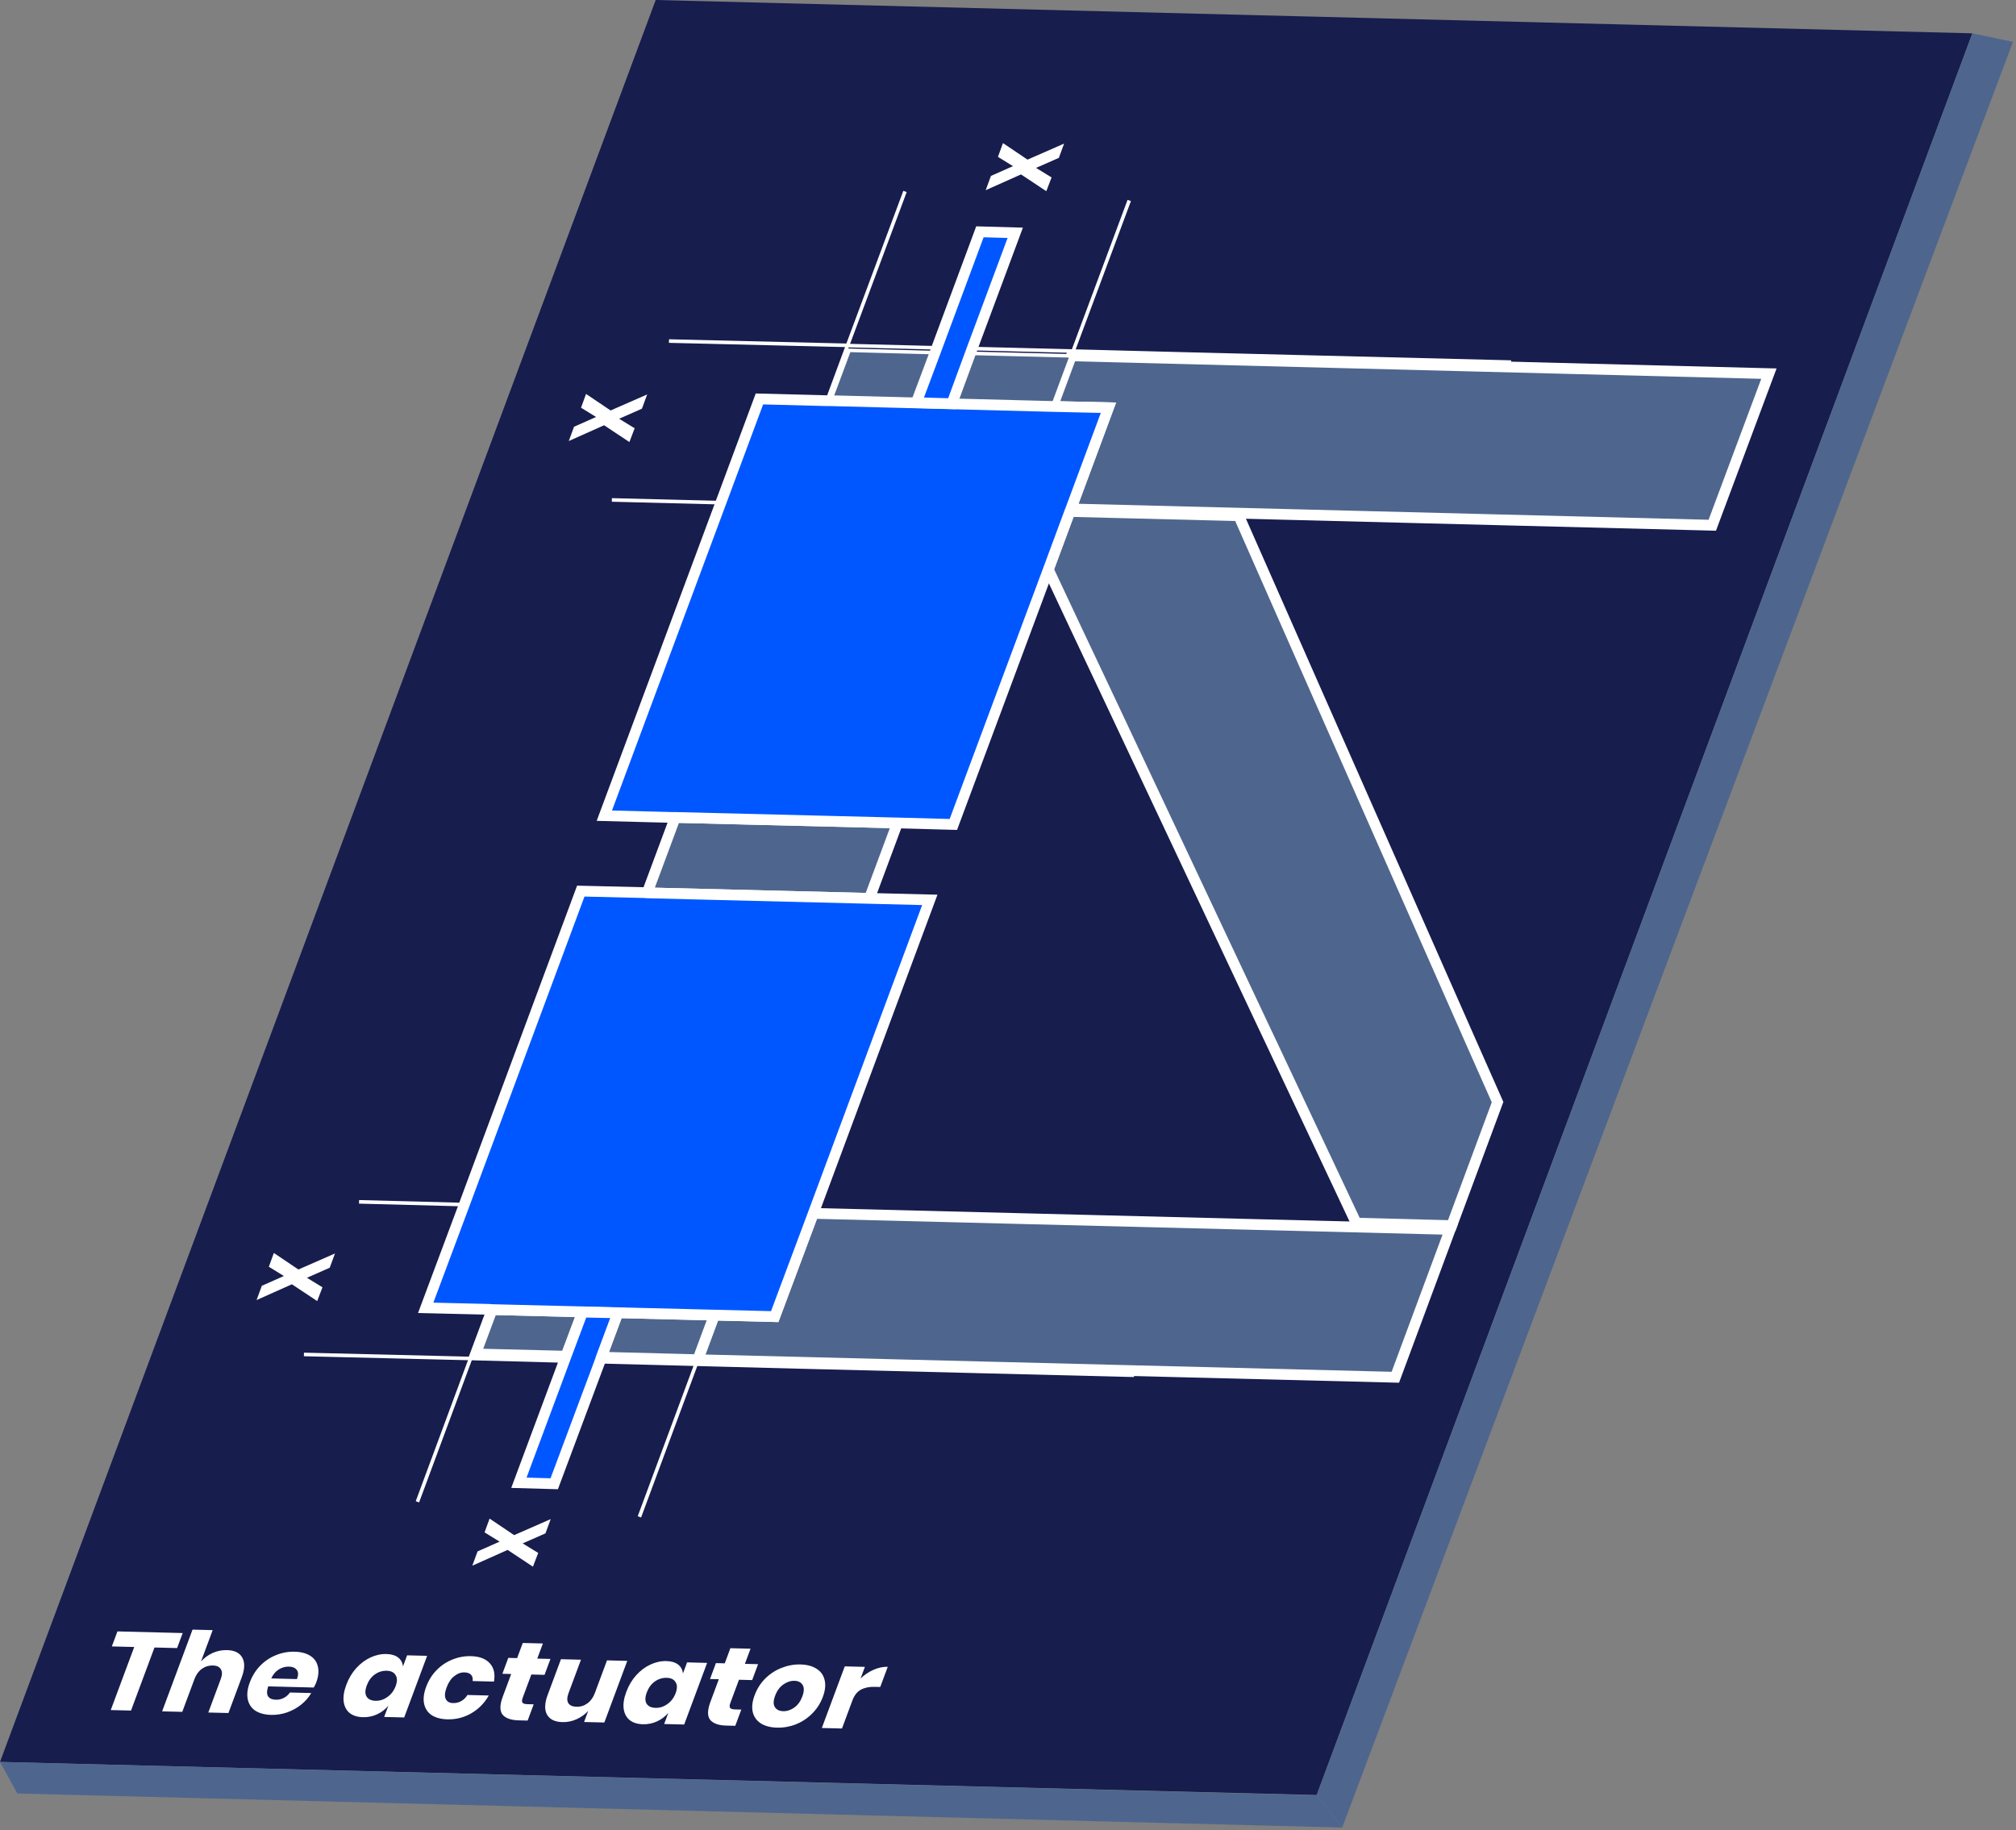 <svg width="563" height="511" viewBox="0 0 563 511" fill="none" xmlns="http://www.w3.org/2000/svg">
<rect x="0" y="0" width="563" height="511" fill="#808080" stroke="none"/>
<path d="M293.949 113.493L299.197 99.429L293.949 113.493ZM293.949 113.493L299.197 99.429L293.949 113.493ZM293.949 113.493L299.197 99.429L293.949 113.493ZM293.949 113.493L299.197 99.429L293.949 113.493ZM293.949 113.493L299.197 99.429L293.949 113.493ZM293.949 113.493L299.197 99.429L293.949 113.493ZM293.949 113.493L299.197 99.429L293.949 113.493ZM293.949 113.493L299.197 99.429L293.949 113.493ZM293.949 113.493L299.197 99.429L293.949 113.493ZM183.115 0L0 491.968L367.699 501.204L550.813 9.306L183.115 0ZM345.938 144.001L368.468 195.08L378.544 217.89L410.871 291.15L418.218 307.803L405.413 342.299L378.754 341.599L354.334 289.681L352.935 286.742L309.063 193.61L300.596 175.698L292.899 159.394L292.76 159.115L266.24 230.205L250.567 229.785L242.8 250.847L259.663 251.267L227.057 338.801L404.923 343.279L389.6 384.562L194.8 379.664L199.418 367.209L194.8 379.664L167.861 378.964L167.371 380.224L154.706 414.23L144.84 413.95L157.505 379.944L157.995 378.684L132.735 378.054L137.353 365.6H136.444L118.811 365.18L129.517 336.352L162.123 248.818L179.756 249.237H180.666L188.502 228.176H187.593L168.701 227.686L201.237 140.292L212.013 111.324L230.905 111.814H231.815L237.062 97.75L261.063 98.379L261.552 97.05L273.587 64.723L283.453 65.003L271.488 97.33L270.998 98.659L299.127 99.359L493.927 104.257L478.183 146.59L299.057 142.042L298.777 142.741L345.938 144.001ZM293.949 113.493L299.197 99.429L293.949 113.493ZM293.949 113.493L299.197 99.429L293.949 113.493ZM293.949 113.493L299.197 99.429L293.949 113.493ZM293.949 113.493L299.197 99.429L293.949 113.493ZM293.949 113.493L299.197 99.429L293.949 113.493ZM293.949 113.493L299.197 99.429L293.949 113.493ZM293.949 113.493L299.197 99.429L293.949 113.493ZM293.949 113.493L299.197 99.429L293.949 113.493ZM293.949 113.493L299.197 99.429L293.949 113.493ZM293.949 113.493L299.197 99.429L293.949 113.493Z" fill="#171D4D"/>
<path d="M493.997 104.327L478.183 146.659L299.057 142.111L309.553 113.843L293.949 113.493L299.197 99.359L493.997 104.327Z" fill="#4E668D" stroke="white" stroke-width="3" stroke-miterlimit="10"/>
<path d="M421.996 101.109L329.215 98.799L299.687 98.03L271.488 97.33" stroke="white" stroke-miterlimit="10"/>
<path d="M261.622 97.12L236.712 96.49L236.433 96.421L186.823 95.231" stroke="white" stroke-miterlimit="10"/>
<path d="M404.993 343.279L389.669 384.562L194.87 379.664L199.488 367.209L216.351 367.629L227.126 338.801L404.993 343.279Z" fill="#4E668D" stroke="white" stroke-width="3" stroke-miterlimit="10"/>
<path d="M84.875 378.194L131.196 379.314H131.406L157.575 380.014" stroke="white" stroke-miterlimit="10"/>
<path d="M167.511 380.224L194.38 380.923L223.908 381.693L316.69 384.002" stroke="white" stroke-miterlimit="10"/>
<path d="M199.488 367.209L194.87 379.664L167.931 378.964L172.549 366.579L162.683 366.369L158.065 378.684L132.805 378.054L137.423 365.669L199.488 367.209Z" fill="#4E668D" stroke="white" stroke-width="3" stroke-miterlimit="10"/>
<path d="M250.637 229.785L242.8 250.847L180.736 249.307L188.572 228.246L250.637 229.785Z" fill="#4E668D" stroke="white" stroke-width="3" stroke-miterlimit="10"/>
<path d="M136.514 365.6L131.546 379.034L131.406 379.314L116.572 419.337" stroke="white" stroke-miterlimit="10"/>
<path d="M252.736 53.458L236.712 96.42V96.49L236.573 96.77L230.975 111.884" stroke="white" stroke-miterlimit="10"/>
<path d="M187.663 228.246L179.826 249.237" stroke="white" stroke-miterlimit="10"/>
<path d="M299.197 99.359L293.949 113.493L231.885 111.884L237.132 97.82L261.132 98.45L255.885 112.444L265.821 112.724L270.998 98.659L299.197 99.359Z" fill="#4E668D" stroke="white" stroke-miterlimit="10"/>
<path d="M315.36 55.977L299.687 98.03L299.547 98.38L299.197 99.359" stroke="white" stroke-miterlimit="10"/>
<path d="M194.87 379.664L194.52 380.644L194.38 380.924L178.566 423.536" stroke="white" stroke-miterlimit="10"/>
<path d="M418.218 307.734L405.413 342.229L378.754 341.53L354.334 289.681L352.935 286.742L309.063 193.611L300.596 175.698L292.899 159.325L292.759 159.045L298.777 142.812L345.937 144.001L368.468 195.08L378.544 217.891L410.871 291.15L418.218 307.734Z" fill="#4E668D" stroke="white" stroke-width="3" stroke-miterlimit="10"/>
<path d="M345.938 144.001L405.483 145.54L477.903 147.36" stroke="white" stroke-miterlimit="10"/>
<path d="M201.307 140.362L170.87 139.593" stroke="white" stroke-miterlimit="10"/>
<path d="M129.656 336.352L100.269 335.582" stroke="white" stroke-miterlimit="10"/>
<path d="M83.336 354.474L76.478 349.856L75.079 353.704L79.277 356.293L73.12 359.022L71.65 363.011L81.516 358.602L88.583 363.29L90.053 359.442L85.715 356.783L92.082 353.984L93.551 349.996L83.336 354.474Z" fill="white"/>
<path d="M143.581 428.643L136.724 424.025L135.324 427.874L139.522 430.463L133.365 433.192L131.896 437.18L141.761 432.772L148.829 437.46L150.298 433.611L145.96 430.953L152.327 428.154L153.796 424.165L143.581 428.643Z" fill="white"/>
<path d="M286.952 44.572L280.095 39.954L278.695 43.802L282.893 46.391L276.736 49.12L275.267 53.108L285.133 48.7L292.2 53.388L293.669 49.54L289.331 46.881L295.698 44.082L297.168 40.094L286.952 44.572Z" fill="white"/>
<path d="M170.52 114.613L163.662 109.995L162.263 113.844L166.461 116.432L160.304 119.161L158.834 123.15L168.7 118.742L175.768 123.43L177.237 119.581L172.899 116.922L179.266 114.123L180.735 110.135L170.52 114.613Z" fill="white"/>
<path d="M309.552 113.844L299.057 142.112L298.777 142.812L292.759 159.045L266.24 230.206L250.637 229.786L188.572 228.246H187.662L168.77 227.757L201.307 140.363L212.082 111.395L230.975 111.884H231.884L293.949 113.494L309.552 113.844Z" fill="#0057FF" stroke="white" stroke-width="3" stroke-miterlimit="10"/>
<path d="M283.523 65.004L271.488 97.33L270.998 98.66L265.82 112.724L255.885 112.444L261.132 98.45L261.622 97.12L273.657 64.724L283.523 65.004Z" fill="#0057FF" stroke="white" stroke-width="3" stroke-miterlimit="10"/>
<path d="M259.663 251.267L227.126 338.801L216.351 367.629L199.488 367.209L137.423 365.67L136.514 365.6L118.881 365.18L129.656 336.352L162.193 248.818L179.826 249.238L180.735 249.308L242.8 250.847L259.663 251.267Z" fill="#0057FF" stroke="white" stroke-width="3" stroke-miterlimit="10"/>
<path d="M172.549 366.579L167.931 378.964L167.511 380.223L154.776 414.299L144.91 414.02L157.575 380.014L158.065 378.684L162.683 366.369L172.549 366.579Z" fill="#0057FF" stroke="white" stroke-width="3" stroke-miterlimit="10"/>
<path d="M51.019 455.986L49.458 460.18L43.142 460.021L36.588 477.63L30.93 477.487L37.484 459.878L31.234 459.72L32.794 455.526L51.019 455.986ZM63.393 460.749C65.499 460.802 66.92 461.502 67.659 462.849C68.419 464.196 68.371 466.021 67.514 468.324L63.795 478.316L58.17 478.174L61.659 468.799C62.087 467.648 62.091 466.745 61.671 466.091C61.28 465.417 60.547 465.067 59.472 465.04C58.332 465.011 57.295 465.327 56.363 465.988C55.453 466.65 54.764 467.608 54.297 468.862L50.9 477.991L45.275 477.849L53.768 455.028L59.393 455.17L56.134 463.928C57.043 462.913 58.123 462.121 59.376 461.551C60.651 460.981 61.99 460.714 63.393 460.749ZM88.314 469.783C88.153 470.214 87.922 470.686 87.621 471.197L74.891 470.876C74.475 472.173 74.477 473.117 74.899 473.709C75.329 474.28 76.037 474.578 77.023 474.603C77.857 474.624 78.62 474.446 79.314 474.069C80.008 473.692 80.557 473.198 80.962 472.586L86.916 472.736C86.223 473.943 85.291 475.019 84.12 475.965C82.957 476.89 81.647 477.615 80.19 478.138C78.741 478.641 77.249 478.873 75.714 478.835C73.916 478.789 72.445 478.399 71.302 477.665C70.188 476.91 69.485 475.855 69.193 474.499C68.901 473.143 69.088 471.57 69.753 469.781C70.427 467.972 71.392 466.419 72.649 465.123C73.936 463.806 75.411 462.816 77.075 462.153C78.746 461.469 80.481 461.149 82.279 461.195C84.1 461.24 85.57 461.63 86.692 462.364C87.813 463.098 88.51 464.112 88.781 465.405C89.082 466.679 88.926 468.138 88.314 469.783ZM82.921 468.837C83.364 467.707 83.349 466.856 82.876 466.284C82.432 465.691 81.717 465.383 80.73 465.358C79.699 465.332 78.737 465.598 77.843 466.157C76.949 466.715 76.251 467.548 75.75 468.656L82.921 468.837ZM107.916 461.841C109.319 461.877 110.415 462.205 111.201 462.827C111.988 463.448 112.432 464.279 112.532 465.319L113.691 462.205L119.283 462.346L112.879 479.554L107.286 479.413L108.446 476.298C107.581 477.314 106.533 478.107 105.302 478.678C104.071 479.249 102.754 479.517 101.351 479.481C99.838 479.443 98.608 479.059 97.662 478.33C96.746 477.58 96.185 476.529 95.981 475.174C95.798 473.821 96.04 472.25 96.706 470.461C97.379 468.652 98.3 467.098 99.47 465.799C100.669 464.481 101.991 463.487 103.435 462.818C104.909 462.128 106.403 461.803 107.916 461.841ZM108.003 466.513C106.797 466.482 105.684 466.828 104.663 467.549C103.663 468.271 102.919 469.29 102.429 470.606C101.94 471.921 101.919 472.958 102.367 473.717C102.837 474.476 103.675 474.87 104.882 474.901C106.066 474.931 107.172 474.575 108.201 473.833C109.252 473.092 110.014 472.084 110.489 470.809C110.971 469.514 110.966 468.486 110.474 467.727C110.011 466.947 109.188 466.543 108.003 466.513ZM131.526 462.437C133.894 462.496 135.649 463.163 136.791 464.437C137.941 465.691 138.326 467.392 137.947 469.54L131.993 469.39C132.093 468.646 131.945 468.061 131.55 467.636C131.155 467.211 130.54 466.988 129.707 466.967C128.72 466.942 127.771 467.291 126.86 468.015C125.956 468.719 125.244 469.77 124.723 471.168C124.203 472.566 124.123 473.643 124.484 474.399C124.852 475.135 125.529 475.515 126.516 475.54C127.35 475.561 128.117 475.373 128.818 474.975C129.52 474.578 130.096 474.012 130.547 473.276L136.501 473.426C135.288 475.554 133.652 477.214 131.592 478.407C129.54 479.58 127.329 480.136 124.961 480.077C123.162 480.031 121.692 479.641 120.548 478.907C119.434 478.153 118.731 477.097 118.439 475.741C118.147 474.385 118.334 472.812 119 471.023C119.673 469.214 120.638 467.661 121.896 466.365C123.182 465.049 124.658 464.058 126.321 463.395C127.993 462.711 129.728 462.391 131.526 462.437ZM149.04 475.89L147.353 480.423L144.82 480.36C142.67 480.305 141.176 479.77 140.338 478.752C139.528 477.715 139.552 476.045 140.409 473.742L142.762 467.42L140.295 467.358L141.948 462.917L144.415 462.98L145.987 458.755L151.612 458.897L150.04 463.121L153.724 463.214L152.071 467.655L148.387 467.562L146 473.977C145.747 474.655 145.714 475.132 145.899 475.406C146.107 475.681 146.562 475.828 147.263 475.845L149.04 475.89ZM175.175 463.755L168.771 480.964L163.113 480.821L164.272 477.706C163.371 478.7 162.283 479.482 161.008 480.052C159.756 480.622 158.439 480.89 157.057 480.855C154.952 480.802 153.519 480.102 152.759 478.754C152.02 477.408 152.08 475.583 152.937 473.28L156.655 463.288L162.248 463.429L158.77 472.774C158.334 473.946 158.311 474.868 158.702 475.542C159.123 476.196 159.882 476.537 160.978 476.565C162.119 476.594 163.144 476.277 164.054 475.615C164.965 474.953 165.653 473.995 166.12 472.741L169.517 463.613L175.175 463.755ZM186.106 463.813C187.51 463.849 188.605 464.177 189.392 464.799C190.179 465.421 190.622 466.251 190.722 467.292L191.881 464.177L197.473 464.318L191.069 481.526L185.477 481.385L186.636 478.27C185.771 479.286 184.723 480.079 183.492 480.65C182.262 481.221 180.945 481.489 179.541 481.453C178.028 481.415 176.798 481.031 175.852 480.302C174.936 479.552 174.376 478.501 174.171 477.147C173.989 475.793 174.23 474.222 174.896 472.433C175.569 470.624 176.491 469.07 177.66 467.771C178.859 466.453 180.181 465.459 181.626 464.79C183.1 464.101 184.593 463.775 186.106 463.813ZM186.194 468.485C184.988 468.454 183.874 468.8 182.853 469.521C181.854 470.243 181.109 471.262 180.62 472.578C180.13 473.893 180.109 474.931 180.558 475.689C181.028 476.448 181.866 476.843 183.072 476.873C184.256 476.903 185.363 476.547 186.391 475.805C187.442 475.064 188.205 474.056 188.679 472.781C189.161 471.486 189.156 470.458 188.664 469.699C188.201 468.919 187.378 468.515 186.194 468.485ZM207.024 477.353L205.337 481.886L202.804 481.822C200.655 481.768 199.161 481.232 198.322 480.215C197.513 479.178 197.536 477.508 198.393 475.205L200.746 468.883L198.279 468.821L199.932 464.38L202.399 464.442L203.971 460.217L209.597 460.359L208.024 464.584L211.708 464.677L210.056 469.118L206.371 469.025L203.984 475.439C203.732 476.118 203.698 476.594 203.884 476.869C204.091 477.144 204.546 477.29 205.248 477.308L207.024 477.353ZM223.569 464.758C225.389 464.804 226.878 465.205 228.036 465.96C229.223 466.696 229.973 467.742 230.288 469.099C230.624 470.456 230.459 472.029 229.793 473.818C229.127 475.607 228.129 477.159 226.798 478.474C225.49 479.79 223.978 480.789 222.262 481.472C220.577 482.135 218.824 482.444 217.004 482.398C215.183 482.352 213.68 481.961 212.493 481.226C211.313 480.47 210.555 479.413 210.219 478.056C209.905 476.699 210.081 475.126 210.747 473.337C211.412 471.549 212.4 469.997 213.708 468.681C215.039 467.365 216.558 466.376 218.266 465.714C219.981 465.031 221.749 464.712 223.569 464.758ZM221.87 469.322C220.796 469.295 219.748 469.642 218.727 470.364C217.735 471.065 216.983 472.104 216.47 473.482C215.958 474.859 215.929 475.917 216.385 476.655C216.863 477.393 217.639 477.776 218.714 477.803C219.788 477.83 220.821 477.493 221.813 476.792C222.804 476.09 223.557 475.051 224.069 473.674C224.582 472.296 224.61 471.238 224.154 470.501C223.706 469.742 222.945 469.349 221.87 469.322ZM240.332 468.667C241.424 467.636 242.633 466.826 243.959 466.237C245.307 465.649 246.628 465.371 247.922 465.403L245.822 471.047L244.21 471.006C242.718 470.969 241.445 471.238 240.39 471.813C239.357 472.389 238.576 473.386 238.048 474.804L235.133 482.637L229.508 482.496L235.912 465.287L241.537 465.429L240.332 468.667Z" fill="white"/>
<path d="M367.699 501.274L374.836 510.3L562.149 11.685L550.813 9.306L367.699 501.274Z" fill="#4E668D"/>
<path d="M374.836 510.3L4.828 500.784L0 491.968L367.699 501.274L374.836 510.3Z" fill="#4E668D"/>
</svg>
